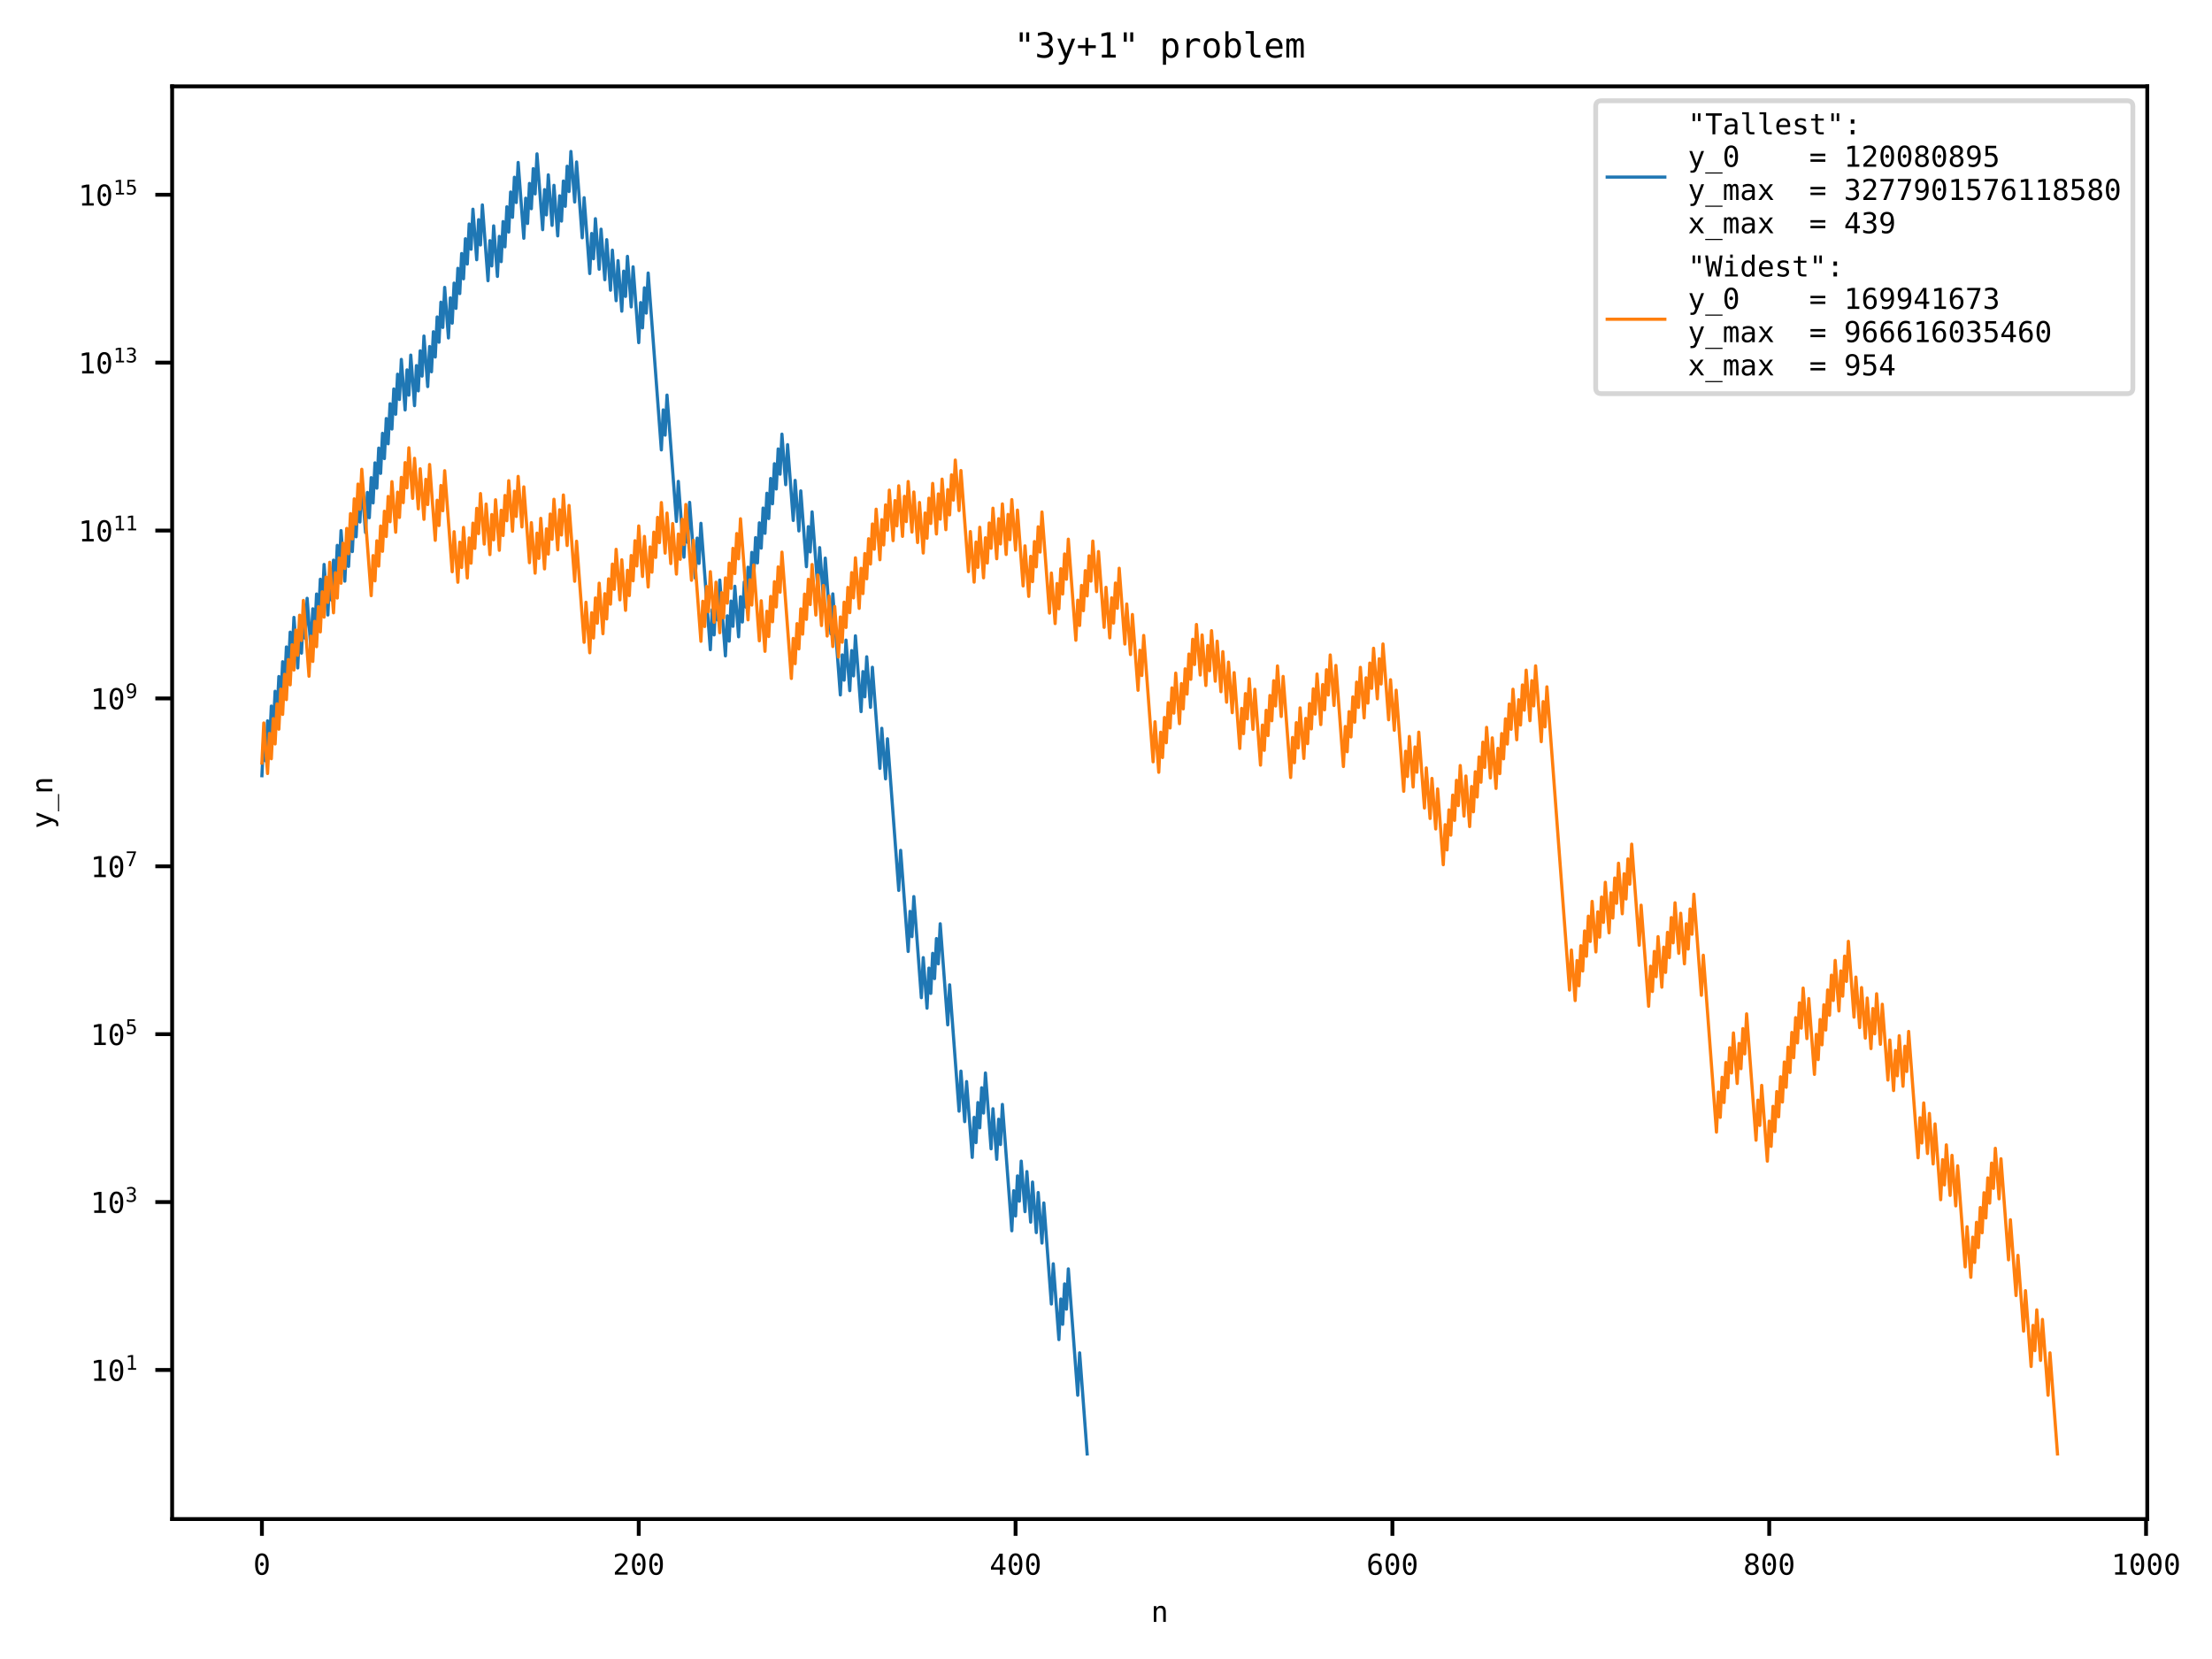 <?xml version="1.0" encoding="utf-8" standalone="no"?>
<!DOCTYPE svg PUBLIC "-//W3C//DTD SVG 1.1//EN"
  "http://www.w3.org/Graphics/SVG/1.1/DTD/svg11.dtd">
<!-- Created with matplotlib (https://matplotlib.org/) -->
<svg height="345.6pt" version="1.1" viewBox="0 0 460.8 345.6" width="460.8pt" xmlns="http://www.w3.org/2000/svg" xmlns:xlink="http://www.w3.org/1999/xlink">
 <defs>
  <style type="text/css">*{stroke-linecap:butt;stroke-linejoin:round;}</style>
 </defs>
 <g id="figure_1">
  <g id="patch_1">
   <path d="M 0 345.6 
L 460.8 345.6 
L 460.8 0 
L 0 0 
z
" style="fill:#ffffff;"/>
  </g>
  <g id="axes_1">
   <g id="patch_2">
    <path d="M 35.859 316.442 
L 447.317 316.442 
L 447.317 17.989 
L 35.859 17.989 
z
" style="fill:#ffffff;"/>
   </g>
   <g id="matplotlib.axis_1">
    <g id="xtick_1">
     <g id="line2d_1">
      <defs>
       <path d="M 0 0 
L 0 3.5 
" id="m79a23789d9" style="stroke:#000000;stroke-width:0.8;"/>
      </defs>
      <g>
       <use style="stroke:#000000;stroke-width:0.8;" x="54.561" xlink:href="#m79a23789d9" y="316.442"/>
      </g>
     </g>
     <g id="text_1">
      <!-- 0 -->
      <g transform="translate(52.755 328.033)scale(0.06 -0.06)">
       <defs>
        <path d="M 23.578 36.625 
Q 23.578 39.312 25.453 41.266 
Q 27.344 43.219 29.984 43.219 
Q 32.719 43.219 34.672 41.266 
Q 36.625 39.312 36.625 36.625 
Q 36.625 33.891 34.688 31.984 
Q 32.766 30.078 29.984 30.078 
Q 27.25 30.078 25.406 31.938 
Q 23.578 33.797 23.578 36.625 
z
M 30.078 66.406 
Q 23.188 66.406 19.797 58.984 
Q 16.406 51.562 16.406 36.375 
Q 16.406 21.234 19.797 13.812 
Q 23.188 6.391 30.078 6.391 
Q 37.016 6.391 40.406 13.812 
Q 43.797 21.234 43.797 36.375 
Q 43.797 51.562 40.406 58.984 
Q 37.016 66.406 30.078 66.406 
z
M 30.078 74.219 
Q 41.75 74.219 47.734 64.641 
Q 53.719 55.078 53.719 36.375 
Q 53.719 17.719 47.734 8.141 
Q 41.75 -1.422 30.078 -1.422 
Q 18.406 -1.422 12.453 8.141 
Q 6.5 17.719 6.5 36.375 
Q 6.5 55.078 12.453 64.641 
Q 18.406 74.219 30.078 74.219 
z
" id="DejaVuSansMono-48"/>
       </defs>
       <use xlink:href="#DejaVuSansMono-48"/>
      </g>
     </g>
    </g>
    <g id="xtick_2">
     <g id="line2d_2">
      <g>
       <use style="stroke:#000000;stroke-width:0.8;" x="133.062" xlink:href="#m79a23789d9" y="316.442"/>
      </g>
     </g>
     <g id="text_2">
      <!-- 200 -->
      <g transform="translate(127.643 328.033)scale(0.06 -0.06)">
       <defs>
        <path d="M 18.219 8.297 
L 51.703 8.297 
L 51.703 0 
L 7.422 0 
L 7.422 8.297 
Q 16.547 17.922 23.375 25.297 
Q 30.219 32.672 32.812 35.688 
Q 37.703 41.656 39.406 45.344 
Q 41.109 49.031 41.109 52.875 
Q 41.109 58.984 37.516 62.453 
Q 33.938 65.922 27.688 65.922 
Q 23.25 65.922 18.359 64.312 
Q 13.484 62.703 8.016 59.422 
L 8.016 69.391 
Q 13.031 71.781 17.891 73 
Q 22.75 74.219 27.484 74.219 
Q 38.188 74.219 44.703 68.531 
Q 51.219 62.844 51.219 53.609 
Q 51.219 48.922 49.047 44.234 
Q 46.875 39.547 42 33.891 
Q 39.266 30.719 34.062 25.094 
Q 28.859 19.484 18.219 8.297 
z
" id="DejaVuSansMono-50"/>
       </defs>
       <use xlink:href="#DejaVuSansMono-50"/>
       <use x="60.205" xlink:href="#DejaVuSansMono-48"/>
       <use x="120.41" xlink:href="#DejaVuSansMono-48"/>
      </g>
     </g>
    </g>
    <g id="xtick_3">
     <g id="line2d_3">
      <g>
       <use style="stroke:#000000;stroke-width:0.8;" x="211.562" xlink:href="#m79a23789d9" y="316.442"/>
      </g>
     </g>
     <g id="text_3">
      <!-- 400 -->
      <g transform="translate(206.143 328.033)scale(0.06 -0.06)">
       <defs>
        <path d="M 35.891 63.922 
L 12.891 25.391 
L 35.891 25.391 
z
M 34.281 72.906 
L 45.703 72.906 
L 45.703 25.391 
L 55.422 25.391 
L 55.422 17.391 
L 45.703 17.391 
L 45.703 0 
L 35.891 0 
L 35.891 17.391 
L 4.984 17.391 
L 4.984 26.703 
z
" id="DejaVuSansMono-52"/>
       </defs>
       <use xlink:href="#DejaVuSansMono-52"/>
       <use x="60.205" xlink:href="#DejaVuSansMono-48"/>
       <use x="120.41" xlink:href="#DejaVuSansMono-48"/>
      </g>
     </g>
    </g>
    <g id="xtick_4">
     <g id="line2d_4">
      <g>
       <use style="stroke:#000000;stroke-width:0.8;" x="290.062" xlink:href="#m79a23789d9" y="316.442"/>
      </g>
     </g>
     <g id="text_4">
      <!-- 600 -->
      <g transform="translate(284.643 328.033)scale(0.06 -0.06)">
       <defs>
        <path d="M 48.391 71.297 
L 48.391 62.203 
Q 45.312 64.016 41.844 64.969 
Q 38.375 65.922 34.625 65.922 
Q 25.25 65.922 20.406 58.859 
Q 15.578 51.812 15.578 38.094 
Q 17.922 42.969 22.062 45.578 
Q 26.219 48.188 31.594 48.188 
Q 42.141 48.188 47.922 41.719 
Q 53.719 35.25 53.719 23.391 
Q 53.719 11.578 47.75 5.078 
Q 41.797 -1.422 31 -1.422 
Q 18.312 -1.422 12.406 7.688 
Q 6.5 16.797 6.5 36.375 
Q 6.5 54.828 13.594 64.516 
Q 20.703 74.219 34.188 74.219 
Q 37.797 74.219 41.406 73.453 
Q 45.016 72.703 48.391 71.297 
z
M 30.812 40.484 
Q 24.516 40.484 20.891 35.938 
Q 17.281 31.391 17.281 23.391 
Q 17.281 15.375 20.891 10.828 
Q 24.516 6.297 30.812 6.297 
Q 37.359 6.297 40.672 10.609 
Q 44 14.938 44 23.391 
Q 44 31.891 40.672 36.188 
Q 37.359 40.484 30.812 40.484 
z
" id="DejaVuSansMono-54"/>
       </defs>
       <use xlink:href="#DejaVuSansMono-54"/>
       <use x="60.205" xlink:href="#DejaVuSansMono-48"/>
       <use x="120.41" xlink:href="#DejaVuSansMono-48"/>
      </g>
     </g>
    </g>
    <g id="xtick_5">
     <g id="line2d_5">
      <g>
       <use style="stroke:#000000;stroke-width:0.8;" x="368.562" xlink:href="#m79a23789d9" y="316.442"/>
      </g>
     </g>
     <g id="text_5">
      <!-- 800 -->
      <g transform="translate(363.144 328.033)scale(0.06 -0.06)">
       <defs>
        <path d="M 30.078 34.625 
Q 23.484 34.625 19.891 30.938 
Q 16.312 27.25 16.312 20.516 
Q 16.312 13.766 19.938 10.031 
Q 23.578 6.297 30.078 6.297 
Q 36.719 6.297 40.297 9.984 
Q 43.891 13.672 43.891 20.516 
Q 43.891 27.203 40.25 30.906 
Q 36.625 34.625 30.078 34.625 
z
M 21.484 38.719 
Q 15.188 40.328 11.641 44.719 
Q 8.109 49.125 8.109 55.328 
Q 8.109 64.016 14.016 69.109 
Q 19.922 74.219 30.078 74.219 
Q 40.281 74.219 46.188 69.109 
Q 52.094 64.016 52.094 55.328 
Q 52.094 49.125 48.547 44.719 
Q 45.016 40.328 38.719 38.719 
Q 46.047 37.109 49.922 32.219 
Q 53.812 27.344 53.812 19.578 
Q 53.812 9.719 47.516 4.141 
Q 41.219 -1.422 30.078 -1.422 
Q 18.953 -1.422 12.672 4.125 
Q 6.391 9.672 6.391 19.484 
Q 6.391 27.297 10.266 32.203 
Q 14.156 37.109 21.484 38.719 
z
M 17.922 54.391 
Q 17.922 48.531 21.047 45.453 
Q 24.172 42.391 30.078 42.391 
Q 36.031 42.391 39.156 45.453 
Q 42.281 48.531 42.281 54.391 
Q 42.281 60.359 39.172 63.484 
Q 36.078 66.609 30.078 66.609 
Q 24.172 66.609 21.047 63.453 
Q 17.922 60.297 17.922 54.391 
z
" id="DejaVuSansMono-56"/>
       </defs>
       <use xlink:href="#DejaVuSansMono-56"/>
       <use x="60.205" xlink:href="#DejaVuSansMono-48"/>
       <use x="120.41" xlink:href="#DejaVuSansMono-48"/>
      </g>
     </g>
    </g>
    <g id="xtick_6">
     <g id="line2d_6">
      <g>
       <use style="stroke:#000000;stroke-width:0.8;" x="447.062" xlink:href="#m79a23789d9" y="316.442"/>
      </g>
     </g>
     <g id="text_6">
      <!-- 1000 -->
      <g transform="translate(439.838 328.033)scale(0.06 -0.06)">
       <defs>
        <path d="M 13.188 8.297 
L 28.516 8.297 
L 28.516 64.016 
L 12.016 60.297 
L 12.016 69.281 
L 28.422 72.906 
L 38.281 72.906 
L 38.281 8.297 
L 53.422 8.297 
L 53.422 0 
L 13.188 0 
z
" id="DejaVuSansMono-49"/>
       </defs>
       <use xlink:href="#DejaVuSansMono-49"/>
       <use x="60.205" xlink:href="#DejaVuSansMono-48"/>
       <use x="120.41" xlink:href="#DejaVuSansMono-48"/>
       <use x="180.615" xlink:href="#DejaVuSansMono-48"/>
      </g>
     </g>
    </g>
    <g id="text_7">
     <!-- n -->
     <g transform="translate(239.782 337.872)scale(0.06 -0.06)">
      <defs>
       <path d="M 51.312 33.891 
L 51.312 0 
L 42.281 0 
L 42.281 33.891 
Q 42.281 41.266 39.688 44.719 
Q 37.109 48.188 31.594 48.188 
Q 25.297 48.188 21.891 43.719 
Q 18.5 39.266 18.5 30.906 
L 18.5 0 
L 9.516 0 
L 9.516 54.688 
L 18.5 54.688 
L 18.5 46.484 
Q 20.906 51.172 25 53.578 
Q 29.109 56 34.719 56 
Q 43.062 56 47.188 50.5 
Q 51.312 45.016 51.312 33.891 
z
" id="DejaVuSansMono-110"/>
      </defs>
      <use xlink:href="#DejaVuSansMono-110"/>
     </g>
    </g>
   </g>
   <g id="matplotlib.axis_2">
    <g id="ytick_1">
     <g id="line2d_7">
      <defs>
       <path d="M 0 0 
L -3.5 0 
" id="m71857644af" style="stroke:#000000;stroke-width:0.8;"/>
      </defs>
      <g>
       <use style="stroke:#000000;stroke-width:0.8;" x="35.859" xlink:href="#m71857644af" y="285.389"/>
      </g>
     </g>
     <g id="text_8">
      <!-- $\mathdefault{10^{1}}$ -->
      <g transform="translate(18.839 287.685)scale(0.06 -0.06)">
       <use transform="translate(0 0.684)" xlink:href="#DejaVuSansMono-49"/>
       <use transform="translate(60.205 0.684)" xlink:href="#DejaVuSansMono-48"/>
       <use transform="translate(121.367 38.966)scale(0.7)" xlink:href="#DejaVuSansMono-49"/>
      </g>
     </g>
    </g>
    <g id="ytick_2">
     <g id="line2d_8">
      <g>
       <use style="stroke:#000000;stroke-width:0.8;" x="35.859" xlink:href="#m71857644af" y="250.415"/>
      </g>
     </g>
     <g id="text_9">
      <!-- $\mathdefault{10^{3}}$ -->
      <g transform="translate(18.839 252.711)scale(0.06 -0.06)">
       <defs>
        <path d="M 37.891 39.016 
Q 45.062 37.109 48.875 32.25 
Q 52.688 27.391 52.688 20.125 
Q 52.688 10.062 45.922 4.312 
Q 39.156 -1.422 27.203 -1.422 
Q 22.172 -1.422 16.938 -0.484 
Q 11.719 0.438 6.688 2.203 
L 6.688 12.016 
Q 11.672 9.422 16.5 8.156 
Q 21.344 6.891 26.125 6.891 
Q 34.234 6.891 38.578 10.547 
Q 42.922 14.203 42.922 21.094 
Q 42.922 27.438 38.578 31.172 
Q 34.234 34.906 26.812 34.906 
L 19.281 34.906 
L 19.281 43.016 
L 26.812 43.016 
Q 33.594 43.016 37.406 45.984 
Q 41.219 48.969 41.219 54.297 
Q 41.219 59.906 37.672 62.906 
Q 34.125 65.922 27.594 65.922 
Q 23.25 65.922 18.609 64.938 
Q 13.969 63.969 8.891 62.016 
L 8.891 71.094 
Q 14.797 72.656 19.406 73.438 
Q 24.031 74.219 27.594 74.219 
Q 38.234 74.219 44.609 68.875 
Q 50.984 63.531 50.984 54.688 
Q 50.984 48.688 47.625 44.672 
Q 44.281 40.672 37.891 39.016 
z
" id="DejaVuSansMono-51"/>
       </defs>
       <use transform="translate(0 0.766)" xlink:href="#DejaVuSansMono-49"/>
       <use transform="translate(60.205 0.766)" xlink:href="#DejaVuSansMono-48"/>
       <use transform="translate(121.367 39.047)scale(0.7)" xlink:href="#DejaVuSansMono-51"/>
      </g>
     </g>
    </g>
    <g id="ytick_3">
     <g id="line2d_9">
      <g>
       <use style="stroke:#000000;stroke-width:0.8;" x="35.859" xlink:href="#m71857644af" y="215.441"/>
      </g>
     </g>
     <g id="text_10">
      <!-- $\mathdefault{10^{5}}$ -->
      <g transform="translate(18.839 217.737)scale(0.06 -0.06)">
       <defs>
        <path d="M 10.109 72.906 
L 47.016 72.906 
L 47.016 64.594 
L 19.094 64.594 
L 19.094 46.688 
Q 21.188 47.469 23.312 47.828 
Q 25.438 48.188 27.594 48.188 
Q 38.922 48.188 45.562 41.5 
Q 52.203 34.812 52.203 23.391 
Q 52.203 11.859 45.234 5.219 
Q 38.281 -1.422 26.219 -1.422 
Q 20.406 -1.422 15.594 -0.641 
Q 10.797 0.141 6.984 1.703 
L 6.984 11.719 
Q 11.469 9.281 16.016 8.078 
Q 20.562 6.891 25.297 6.891 
Q 33.453 6.891 37.859 11.188 
Q 42.281 15.484 42.281 23.391 
Q 42.281 31.203 37.719 35.547 
Q 33.156 39.891 25 39.891 
Q 21.047 39.891 17.281 38.984 
Q 13.531 38.094 10.109 36.281 
z
" id="DejaVuSansMono-53"/>
       </defs>
       <use transform="translate(0 0.684)" xlink:href="#DejaVuSansMono-49"/>
       <use transform="translate(60.205 0.684)" xlink:href="#DejaVuSansMono-48"/>
       <use transform="translate(121.367 38.966)scale(0.7)" xlink:href="#DejaVuSansMono-53"/>
      </g>
     </g>
    </g>
    <g id="ytick_4">
     <g id="line2d_10">
      <g>
       <use style="stroke:#000000;stroke-width:0.8;" x="35.859" xlink:href="#m71857644af" y="180.467"/>
      </g>
     </g>
     <g id="text_11">
      <!-- $\mathdefault{10^{7}}$ -->
      <g transform="translate(18.839 182.763)scale(0.06 -0.06)">
       <defs>
        <path d="M 6.781 72.906 
L 52.688 72.906 
L 52.688 68.703 
L 26.609 0 
L 16.312 0 
L 41.703 64.594 
L 6.781 64.594 
z
" id="DejaVuSansMono-55"/>
       </defs>
       <use transform="translate(0 0.684)" xlink:href="#DejaVuSansMono-49"/>
       <use transform="translate(60.205 0.684)" xlink:href="#DejaVuSansMono-48"/>
       <use transform="translate(121.367 38.966)scale(0.7)" xlink:href="#DejaVuSansMono-55"/>
      </g>
     </g>
    </g>
    <g id="ytick_5">
     <g id="line2d_11">
      <g>
       <use style="stroke:#000000;stroke-width:0.8;" x="35.859" xlink:href="#m71857644af" y="145.493"/>
      </g>
     </g>
     <g id="text_12">
      <!-- $\mathdefault{10^{9}}$ -->
      <g transform="translate(18.839 147.789)scale(0.06 -0.06)">
       <defs>
        <path d="M 29.109 32.328 
Q 35.406 32.328 38.984 36.859 
Q 42.578 41.406 42.578 49.422 
Q 42.578 57.422 38.984 61.953 
Q 35.406 66.5 29.109 66.5 
Q 22.562 66.5 19.234 62.172 
Q 15.922 57.859 15.922 49.422 
Q 15.922 40.922 19.219 36.625 
Q 22.516 32.328 29.109 32.328 
z
M 11.531 1.516 
L 11.531 10.594 
Q 14.594 8.797 18.062 7.844 
Q 21.531 6.891 25.297 6.891 
Q 34.672 6.891 39.469 13.938 
Q 44.281 21 44.281 34.719 
Q 42 29.828 37.844 27.219 
Q 33.688 24.609 28.328 24.609 
Q 17.781 24.609 11.984 31.094 
Q 6.203 37.594 6.203 49.516 
Q 6.203 61.281 12.125 67.75 
Q 18.062 74.219 28.906 74.219 
Q 41.609 74.219 47.516 65.078 
Q 53.422 55.953 53.422 36.375 
Q 53.422 17.969 46.312 8.266 
Q 39.203 -1.422 25.688 -1.422 
Q 22.125 -1.422 18.5 -0.656 
Q 14.891 0.094 11.531 1.516 
z
" id="DejaVuSansMono-57"/>
       </defs>
       <use transform="translate(0 0.766)" xlink:href="#DejaVuSansMono-49"/>
       <use transform="translate(60.205 0.766)" xlink:href="#DejaVuSansMono-48"/>
       <use transform="translate(121.367 39.047)scale(0.7)" xlink:href="#DejaVuSansMono-57"/>
      </g>
     </g>
    </g>
    <g id="ytick_6">
     <g id="line2d_12">
      <g>
       <use style="stroke:#000000;stroke-width:0.8;" x="35.859" xlink:href="#m71857644af" y="110.519"/>
      </g>
     </g>
     <g id="text_13">
      <!-- $\mathdefault{10^{11}}$ -->
      <g transform="translate(16.319 112.815)scale(0.06 -0.06)">
       <use transform="translate(0 0.684)" xlink:href="#DejaVuSansMono-49"/>
       <use transform="translate(60.205 0.684)" xlink:href="#DejaVuSansMono-48"/>
       <use transform="translate(121.367 38.966)scale(0.7)" xlink:href="#DejaVuSansMono-49"/>
       <use transform="translate(163.511 38.966)scale(0.7)" xlink:href="#DejaVuSansMono-49"/>
      </g>
     </g>
    </g>
    <g id="ytick_7">
     <g id="line2d_13">
      <g>
       <use style="stroke:#000000;stroke-width:0.8;" x="35.859" xlink:href="#m71857644af" y="75.545"/>
      </g>
     </g>
     <g id="text_14">
      <!-- $\mathdefault{10^{13}}$ -->
      <g transform="translate(16.319 77.841)scale(0.06 -0.06)">
       <use transform="translate(0 0.766)" xlink:href="#DejaVuSansMono-49"/>
       <use transform="translate(60.205 0.766)" xlink:href="#DejaVuSansMono-48"/>
       <use transform="translate(121.367 39.047)scale(0.7)" xlink:href="#DejaVuSansMono-49"/>
       <use transform="translate(163.511 39.047)scale(0.7)" xlink:href="#DejaVuSansMono-51"/>
      </g>
     </g>
    </g>
    <g id="ytick_8">
     <g id="line2d_14">
      <g>
       <use style="stroke:#000000;stroke-width:0.8;" x="35.859" xlink:href="#m71857644af" y="40.571"/>
      </g>
     </g>
     <g id="text_15">
      <!-- $\mathdefault{10^{15}}$ -->
      <g transform="translate(16.319 42.867)scale(0.06 -0.06)">
       <use transform="translate(0 0.684)" xlink:href="#DejaVuSansMono-49"/>
       <use transform="translate(60.205 0.684)" xlink:href="#DejaVuSansMono-48"/>
       <use transform="translate(121.367 38.966)scale(0.7)" xlink:href="#DejaVuSansMono-49"/>
       <use transform="translate(163.511 38.966)scale(0.7)" xlink:href="#DejaVuSansMono-53"/>
      </g>
     </g>
    </g>
    <g id="text_16">
     <!-- y_n -->
     <g transform="translate(10.904 172.634)rotate(-90)scale(0.06 -0.06)">
      <defs>
       <path d="M 41.891 17.578 
Q 39.656 11.859 36.188 2.547 
Q 31.344 -10.359 29.688 -13.188 
Q 27.438 -17 24.062 -18.891 
Q 20.703 -20.797 16.219 -20.797 
L 8.984 -20.797 
L 8.984 -13.281 
L 14.312 -13.281 
Q 18.266 -13.281 20.5 -10.984 
Q 22.75 -8.688 26.219 0.875 
L 5.078 54.688 
L 14.594 54.688 
L 30.812 11.922 
L 46.781 54.688 
L 56.297 54.688 
z
" id="DejaVuSansMono-121"/>
       <path d="M 60.203 -19.672 
L 60.203 -23.578 
L 0 -23.578 
L 0 -19.672 
z
" id="DejaVuSansMono-95"/>
      </defs>
      <use xlink:href="#DejaVuSansMono-121"/>
      <use x="60.205" xlink:href="#DejaVuSansMono-95"/>
      <use x="120.41" xlink:href="#DejaVuSansMono-110"/>
     </g>
    </g>
   </g>
   <g id="line2d_15">
    <path clip-path="url(#p2aa5d371cf)" d="M 54.561 161.591 
L 54.954 153.247 
L 55.346 158.511 
L 55.739 150.168 
L 56.131 155.432 
L 56.524 147.089 
L 56.916 152.353 
L 57.309 144.009 
L 57.701 149.273 
L 58.094 140.93 
L 58.486 146.194 
L 58.879 137.851 
L 59.271 143.115 
L 59.664 134.771 
L 60.056 140.036 
L 60.449 131.692 
L 60.841 136.956 
L 61.234 128.613 
L 62.019 139.141 
L 62.411 130.798 
L 62.804 136.062 
L 63.196 127.718 
L 63.589 132.982 
L 63.981 124.639 
L 64.766 135.167 
L 65.159 126.824 
L 65.551 132.088 
L 65.944 123.744 
L 66.336 129.009 
L 66.729 120.665 
L 67.121 125.929 
L 67.514 117.586 
L 68.299 128.114 
L 68.691 119.771 
L 69.084 125.035 
L 69.476 116.691 
L 69.869 121.955 
L 70.261 113.612 
L 70.654 118.876 
L 71.046 110.533 
L 71.831 121.061 
L 72.224 112.718 
L 72.616 117.982 
L 73.009 109.638 
L 73.401 114.902 
L 73.794 106.559 
L 74.186 111.823 
L 74.579 103.48 
L 74.971 108.744 
L 75.364 100.4 
L 76.149 110.929 
L 76.541 102.585 
L 76.934 107.849 
L 77.326 99.506 
L 77.719 104.77 
L 78.111 96.426 
L 78.504 101.691 
L 78.896 93.347 
L 79.289 98.611 
L 79.681 90.268 
L 80.074 95.532 
L 80.466 87.189 
L 80.859 92.453 
L 81.251 84.109 
L 81.644 89.373 
L 82.036 81.03 
L 82.429 86.294 
L 82.821 77.951 
L 83.214 83.215 
L 83.606 74.871 
L 84.391 85.4 
L 84.784 77.056 
L 85.176 82.32 
L 85.569 73.977 
L 86.354 84.505 
L 86.746 76.162 
L 87.139 81.426 
L 87.531 73.082 
L 87.924 78.346 
L 88.316 70.003 
L 89.101 80.531 
L 89.494 72.188 
L 89.886 77.452 
L 90.279 69.109 
L 90.671 74.373 
L 91.064 66.029 
L 91.456 71.293 
L 91.849 62.95 
L 92.241 68.214 
L 92.634 59.871 
L 93.419 70.399 
L 93.811 62.055 
L 94.204 67.319 
L 94.596 58.976 
L 94.989 64.24 
L 95.381 55.897 
L 95.774 61.161 
L 96.166 52.817 
L 96.559 58.082 
L 96.951 49.738 
L 97.344 55.002 
L 97.736 46.659 
L 98.129 51.923 
L 98.521 43.58 
L 99.306 54.108 
L 99.699 45.764 
L 100.091 51.028 
L 100.484 42.685 
L 101.661 58.477 
L 102.054 50.134 
L 102.446 55.398 
L 102.839 47.055 
L 103.624 57.583 
L 104.016 49.239 
L 104.409 54.504 
L 104.801 46.16 
L 105.194 51.424 
L 105.586 43.081 
L 105.979 48.345 
L 106.371 40.002 
L 106.764 45.266 
L 107.156 36.922 
L 107.549 42.186 
L 107.941 33.843 
L 109.119 49.635 
L 109.511 41.292 
L 109.904 46.556 
L 110.296 38.213 
L 110.689 43.477 
L 111.081 35.133 
L 111.474 40.397 
L 111.866 32.054 
L 113.044 47.846 
L 113.436 39.503 
L 113.829 44.767 
L 114.221 36.424 
L 115.006 46.952 
L 115.399 38.608 
L 116.184 49.137 
L 116.576 40.793 
L 116.969 46.057 
L 117.361 37.714 
L 117.754 42.978 
L 118.146 34.634 
L 118.539 39.899 
L 118.931 31.555 
L 119.716 42.083 
L 120.109 33.74 
L 121.286 49.532 
L 121.679 41.189 
L 122.856 56.981 
L 123.249 48.638 
L 123.641 53.902 
L 124.034 45.559 
L 124.819 56.087 
L 125.211 47.743 
L 125.996 58.272 
L 126.389 49.928 
L 127.174 60.456 
L 127.566 52.113 
L 128.351 62.641 
L 128.744 54.298 
L 129.529 64.826 
L 129.922 56.483 
L 130.314 61.747 
L 130.707 53.403 
L 131.492 63.931 
L 131.884 55.588 
L 133.062 71.38 
L 133.454 63.037 
L 133.847 68.301 
L 134.239 59.958 
L 134.632 65.222 
L 135.024 56.878 
L 137.772 93.727 
L 138.164 85.384 
L 138.557 90.648 
L 138.949 82.304 
L 140.912 108.625 
L 141.304 100.282 
L 142.482 116.074 
L 142.874 107.73 
L 143.267 112.995 
L 143.659 104.651 
L 144.837 120.443 
L 145.229 112.1 
L 145.622 117.364 
L 146.014 109.021 
L 147.977 135.341 
L 148.369 126.998 
L 148.762 132.262 
L 149.154 123.919 
L 149.547 129.183 
L 149.939 120.839 
L 151.117 136.632 
L 151.509 128.288 
L 151.902 133.552 
L 152.294 125.209 
L 152.687 130.473 
L 153.079 122.13 
L 153.864 132.658 
L 154.257 124.314 
L 154.649 129.578 
L 155.042 121.235 
L 155.434 126.499 
L 155.827 118.156 
L 156.219 123.42 
L 156.612 115.076 
L 157.004 120.341 
L 157.397 111.997 
L 157.789 117.261 
L 158.182 108.918 
L 158.574 114.182 
L 158.967 105.839 
L 159.359 111.103 
L 159.752 102.759 
L 160.144 108.023 
L 160.537 99.68 
L 160.929 104.944 
L 161.322 96.601 
L 161.714 101.865 
L 162.107 93.521 
L 162.499 98.785 
L 162.892 90.442 
L 163.677 100.97 
L 164.069 92.627 
L 165.247 108.419 
L 165.639 100.076 
L 166.424 110.604 
L 166.817 102.261 
L 167.994 118.053 
L 168.387 109.709 
L 168.779 114.974 
L 169.172 106.63 
L 170.349 122.422 
L 170.742 114.079 
L 171.527 124.607 
L 171.919 116.264 
L 173.097 132.056 
L 173.489 123.713 
L 175.059 144.769 
L 175.452 136.426 
L 175.844 141.69 
L 176.237 133.346 
L 177.022 143.875 
L 177.414 135.531 
L 177.807 140.795 
L 178.199 132.452 
L 179.377 148.244 
L 179.769 139.901 
L 180.162 145.165 
L 180.554 136.822 
L 181.339 147.35 
L 181.732 139.006 
L 183.302 160.063 
L 183.694 151.719 
L 184.479 162.248 
L 184.872 153.904 
L 187.227 185.489 
L 187.619 177.145 
L 189.189 198.202 
L 189.582 189.858 
L 189.974 195.123 
L 190.367 186.779 
L 191.937 207.836 
L 192.329 199.492 
L 193.114 210.02 
L 193.507 201.677 
L 193.899 206.941 
L 194.292 198.598 
L 194.684 203.862 
L 195.077 195.518 
L 195.469 200.782 
L 195.862 192.439 
L 197.432 213.495 
L 197.824 205.152 
L 199.787 231.473 
L 200.179 223.129 
L 200.964 233.657 
L 201.357 225.314 
L 202.534 241.106 
L 202.927 232.762 
L 203.319 238.026 
L 203.712 229.682 
L 204.104 234.946 
L 204.497 226.602 
L 204.889 231.866 
L 205.282 223.523 
L 206.459 239.315 
L 206.852 230.971 
L 207.637 241.499 
L 208.029 233.155 
L 208.422 238.419 
L 208.814 230.075 
L 210.777 256.396 
L 211.169 248.047 
L 211.562 253.311 
L 211.954 244.964 
L 212.347 250.228 
L 212.739 241.882 
L 213.524 252.41 
L 213.917 244.064 
L 214.702 254.592 
L 215.094 246.244 
L 215.879 256.772 
L 216.272 248.423 
L 217.057 258.951 
L 217.449 250.6 
L 219.019 271.656 
L 219.412 263.272 
L 220.589 279.064 
L 220.982 270.611 
L 221.374 275.875 
L 221.767 267.46 
L 222.159 272.724 
L 222.552 264.333 
L 224.514 290.654 
L 224.907 281.82 
L 226.477 302.876 
L 226.477 302.876 
" style="fill:none;stroke:#1f77b4;stroke-linecap:square;stroke-width:0.667;"/>
   </g>
   <g id="line2d_16">
    <path clip-path="url(#p2aa5d371cf)" d="M 54.561 158.953 
L 54.954 150.61 
L 55.739 161.138 
L 56.131 152.795 
L 56.524 158.059 
L 56.916 149.715 
L 57.309 154.979 
L 57.701 146.636 
L 58.094 151.9 
L 58.486 143.557 
L 58.879 148.821 
L 59.271 140.477 
L 59.664 145.741 
L 60.056 137.398 
L 60.449 142.662 
L 60.841 134.319 
L 61.234 139.583 
L 61.626 131.239 
L 62.019 136.504 
L 62.411 128.16 
L 62.804 133.424 
L 63.196 125.081 
L 64.374 140.873 
L 64.766 132.53 
L 65.159 137.794 
L 65.551 129.45 
L 65.944 134.715 
L 66.336 126.371 
L 66.729 131.635 
L 67.121 123.292 
L 67.514 128.556 
L 67.906 120.212 
L 68.299 125.477 
L 68.691 117.133 
L 69.476 127.661 
L 69.869 119.318 
L 70.261 124.582 
L 70.654 116.239 
L 71.046 121.503 
L 71.439 113.159 
L 71.831 118.423 
L 72.224 110.08 
L 72.616 115.344 
L 73.009 107.001 
L 73.401 112.265 
L 73.794 103.921 
L 74.186 109.186 
L 74.579 100.842 
L 74.971 106.106 
L 75.364 97.763 
L 77.326 124.083 
L 77.719 115.74 
L 78.111 121.004 
L 78.504 112.661 
L 78.896 117.925 
L 79.289 109.581 
L 79.681 114.845 
L 80.074 106.502 
L 80.466 111.766 
L 80.859 103.423 
L 81.251 108.687 
L 81.644 100.343 
L 82.429 110.872 
L 82.821 102.528 
L 83.214 107.792 
L 83.606 99.449 
L 83.999 104.713 
L 84.391 96.37 
L 84.784 101.634 
L 85.176 93.29 
L 85.961 103.819 
L 86.354 95.475 
L 87.139 106.003 
L 87.531 97.66 
L 88.316 108.188 
L 88.709 99.845 
L 89.101 105.109 
L 89.494 96.765 
L 90.671 112.558 
L 91.064 104.214 
L 91.456 109.478 
L 91.849 101.135 
L 92.241 106.399 
L 92.634 98.056 
L 94.204 119.112 
L 94.596 110.769 
L 95.381 121.297 
L 95.774 112.954 
L 96.166 118.218 
L 96.559 109.874 
L 97.344 120.402 
L 97.736 112.059 
L 98.129 117.323 
L 98.521 108.98 
L 98.914 114.244 
L 99.306 105.9 
L 99.699 111.165 
L 100.091 102.821 
L 100.876 113.349 
L 101.269 105.006 
L 102.054 115.534 
L 102.446 107.191 
L 102.839 112.455 
L 103.231 104.111 
L 104.016 114.64 
L 104.409 106.296 
L 104.801 111.56 
L 105.194 103.217 
L 105.586 108.481 
L 105.979 100.138 
L 106.764 110.666 
L 107.156 102.322 
L 107.549 107.586 
L 107.941 99.243 
L 108.726 109.771 
L 109.119 101.428 
L 110.296 117.22 
L 110.689 108.877 
L 111.474 119.405 
L 111.866 111.062 
L 112.259 116.326 
L 112.651 107.982 
L 113.436 118.511 
L 113.829 110.167 
L 114.221 115.431 
L 114.614 107.088 
L 115.006 112.352 
L 115.399 104.008 
L 116.184 114.537 
L 116.576 106.193 
L 116.969 111.457 
L 117.361 103.114 
L 118.146 113.642 
L 118.539 105.299 
L 119.716 121.091 
L 120.109 112.748 
L 121.679 133.804 
L 122.071 125.461 
L 122.856 135.989 
L 123.249 127.646 
L 123.641 132.91 
L 124.034 124.566 
L 124.426 129.83 
L 124.819 121.487 
L 125.604 132.015 
L 125.996 123.672 
L 126.389 128.936 
L 126.781 120.592 
L 127.174 125.857 
L 127.566 117.513 
L 127.959 122.777 
L 128.351 114.434 
L 129.137 124.962 
L 129.529 116.619 
L 130.314 127.147 
L 130.707 118.803 
L 131.099 124.068 
L 131.492 115.724 
L 131.884 120.988 
L 132.277 112.645 
L 132.669 117.909 
L 133.062 109.565 
L 133.847 120.094 
L 134.239 111.75 
L 135.024 122.278 
L 135.417 113.935 
L 135.809 119.199 
L 136.202 110.856 
L 136.594 116.12 
L 136.987 107.776 
L 137.379 113.041 
L 137.772 104.697 
L 138.557 115.225 
L 138.949 106.882 
L 139.734 117.41 
L 140.127 109.067 
L 140.912 119.595 
L 141.304 111.252 
L 141.697 116.516 
L 142.089 108.172 
L 142.482 113.436 
L 142.874 105.093 
L 144.052 120.885 
L 144.444 112.542 
L 146.014 133.598 
L 146.407 125.255 
L 146.799 130.519 
L 147.192 122.176 
L 147.584 127.44 
L 147.977 119.096 
L 148.762 129.624 
L 149.154 121.281 
L 149.939 131.809 
L 150.332 123.466 
L 150.724 128.73 
L 151.117 120.387 
L 151.509 125.651 
L 151.902 117.307 
L 152.294 122.571 
L 152.687 114.228 
L 153.079 119.492 
L 153.472 111.149 
L 153.864 116.413 
L 154.257 108.069 
L 155.827 129.126 
L 156.219 120.782 
L 156.612 126.046 
L 157.004 117.703 
L 158.182 133.495 
L 158.574 125.152 
L 159.359 135.68 
L 159.752 127.337 
L 160.144 132.601 
L 160.537 124.257 
L 160.929 129.522 
L 161.322 121.178 
L 161.714 126.442 
L 162.107 118.099 
L 162.499 123.363 
L 162.892 115.02 
L 164.854 141.34 
L 165.247 132.997 
L 165.639 138.261 
L 166.032 129.917 
L 166.424 135.181 
L 166.817 126.838 
L 167.209 132.102 
L 167.602 123.759 
L 167.994 129.023 
L 168.387 120.679 
L 168.779 125.944 
L 169.172 117.6 
L 169.957 128.128 
L 170.349 119.785 
L 171.134 130.313 
L 171.527 121.97 
L 172.312 132.498 
L 172.704 124.155 
L 173.489 134.683 
L 173.882 126.339 
L 174.667 136.868 
L 175.059 128.524 
L 175.452 133.788 
L 175.844 125.445 
L 176.237 130.709 
L 176.629 122.366 
L 177.022 127.63 
L 177.414 119.286 
L 177.807 124.55 
L 178.199 116.207 
L 178.984 126.735 
L 179.377 118.392 
L 179.769 123.656 
L 180.162 115.312 
L 180.554 120.577 
L 180.947 112.233 
L 181.339 117.497 
L 181.732 109.154 
L 182.124 114.418 
L 182.517 106.075 
L 183.302 116.603 
L 183.694 108.259 
L 184.087 113.523 
L 184.479 105.18 
L 184.872 110.444 
L 185.264 102.101 
L 186.049 112.629 
L 186.442 104.285 
L 186.834 109.55 
L 187.227 101.206 
L 188.012 111.734 
L 188.404 103.391 
L 188.797 108.655 
L 189.189 100.312 
L 189.974 110.84 
L 190.367 102.496 
L 191.152 113.025 
L 191.544 104.681 
L 192.329 115.21 
L 192.722 106.866 
L 193.114 112.13 
L 193.507 103.787 
L 193.899 109.051 
L 194.292 100.707 
L 195.077 111.236 
L 195.469 102.892 
L 195.862 108.156 
L 196.254 99.813 
L 197.039 110.341 
L 197.432 101.998 
L 197.824 107.262 
L 198.217 98.918 
L 198.609 104.183 
L 199.002 95.839 
L 199.787 106.367 
L 200.179 98.024 
L 201.749 119.08 
L 202.142 110.737 
L 202.927 121.265 
L 203.319 112.922 
L 203.712 118.186 
L 204.104 109.842 
L 204.889 120.371 
L 205.282 112.027 
L 205.674 117.291 
L 206.067 108.948 
L 206.459 114.212 
L 206.852 105.869 
L 207.637 116.397 
L 208.029 108.053 
L 208.422 113.318 
L 208.814 104.974 
L 209.599 115.502 
L 209.992 107.159 
L 210.384 112.423 
L 210.777 104.08 
L 211.562 114.608 
L 211.954 106.264 
L 213.132 122.057 
L 213.524 113.713 
L 214.309 124.242 
L 214.702 115.898 
L 215.094 121.162 
L 215.487 112.819 
L 215.879 118.083 
L 216.272 109.74 
L 216.664 115.004 
L 217.057 106.66 
L 218.627 127.717 
L 219.019 119.373 
L 219.804 129.902 
L 220.197 121.558 
L 220.589 126.822 
L 220.982 118.479 
L 221.374 123.743 
L 221.767 115.399 
L 222.159 120.664 
L 222.552 112.32 
L 224.122 133.377 
L 224.514 125.033 
L 224.907 130.297 
L 225.299 121.954 
L 225.692 127.218 
L 226.084 118.875 
L 226.477 124.139 
L 226.869 115.795 
L 227.262 121.059 
L 227.654 112.716 
L 228.439 123.244 
L 228.832 114.901 
L 230.009 130.693 
L 230.402 122.35 
L 231.187 132.878 
L 231.579 124.534 
L 231.972 129.799 
L 232.364 121.455 
L 232.757 126.719 
L 233.149 118.376 
L 234.327 134.168 
L 234.719 125.825 
L 235.504 136.353 
L 235.897 128.01 
L 237.074 143.802 
L 237.467 135.459 
L 237.859 140.723 
L 238.252 132.379 
L 240.214 158.7 
L 240.607 150.356 
L 241.392 160.885 
L 241.784 152.541 
L 242.177 157.805 
L 242.569 149.462 
L 242.962 154.726 
L 243.354 146.383 
L 243.747 151.647 
L 244.139 143.303 
L 244.532 148.567 
L 244.924 140.224 
L 245.709 150.752 
L 246.102 142.409 
L 246.494 147.673 
L 246.887 139.329 
L 247.279 144.594 
L 247.672 136.25 
L 248.064 141.514 
L 248.457 133.171 
L 248.849 138.435 
L 249.242 130.091 
L 250.027 140.62 
L 250.419 132.276 
L 251.204 142.805 
L 251.597 134.461 
L 251.989 139.725 
L 252.382 131.382 
L 253.167 141.91 
L 253.559 133.567 
L 254.344 144.095 
L 254.737 135.751 
L 255.522 146.28 
L 255.914 137.936 
L 256.699 148.464 
L 257.092 140.121 
L 258.269 155.913 
L 258.662 147.57 
L 259.054 152.834 
L 259.447 144.491 
L 259.839 149.755 
L 260.232 141.411 
L 261.017 151.94 
L 261.409 143.596 
L 262.587 159.388 
L 262.979 151.045 
L 263.372 156.309 
L 263.764 147.966 
L 264.157 153.23 
L 264.549 144.886 
L 264.942 150.151 
L 265.334 141.807 
L 265.727 147.071 
L 266.119 138.728 
L 266.904 149.256 
L 267.297 140.913 
L 268.867 161.969 
L 269.259 153.626 
L 269.652 158.89 
L 270.044 150.546 
L 270.437 155.81 
L 270.829 147.467 
L 271.614 157.995 
L 272.007 149.652 
L 272.399 154.916 
L 272.792 146.573 
L 273.184 151.837 
L 273.577 143.493 
L 273.969 148.757 
L 274.362 140.414 
L 275.147 150.942 
L 275.539 142.599 
L 275.932 147.863 
L 276.324 139.519 
L 276.717 144.783 
L 277.109 136.44 
L 277.894 146.968 
L 278.287 138.625 
L 279.857 159.681 
L 280.249 151.338 
L 280.642 156.602 
L 281.034 148.259 
L 281.427 153.523 
L 281.819 145.179 
L 282.212 150.443 
L 282.604 142.1 
L 282.997 147.364 
L 283.389 139.021 
L 284.174 149.549 
L 284.567 141.205 
L 284.959 146.47 
L 285.352 138.126 
L 285.744 143.39 
L 286.137 135.047 
L 286.922 145.575 
L 287.314 137.232 
L 287.707 142.496 
L 288.099 134.152 
L 289.277 149.945 
L 289.669 141.601 
L 290.454 152.129 
L 290.847 143.786 
L 292.417 164.843 
L 292.809 156.499 
L 293.202 161.763 
L 293.594 153.42 
L 294.379 163.948 
L 294.772 155.605 
L 295.164 160.869 
L 295.557 152.525 
L 296.734 168.318 
L 297.127 159.974 
L 297.912 170.502 
L 298.304 162.159 
L 299.089 172.687 
L 299.482 164.344 
L 300.659 180.136 
L 301.052 171.793 
L 301.444 177.057 
L 301.837 168.713 
L 302.229 173.978 
L 302.622 165.634 
L 303.014 170.898 
L 303.407 162.555 
L 303.799 167.819 
L 304.192 159.476 
L 304.977 170.004 
L 305.369 161.66 
L 306.154 172.189 
L 306.547 163.845 
L 306.939 169.109 
L 307.332 160.766 
L 307.724 166.03 
L 308.117 157.686 
L 308.509 162.951 
L 308.902 154.607 
L 309.294 159.871 
L 309.687 151.528 
L 310.472 162.056 
L 310.864 153.713 
L 311.649 164.241 
L 312.042 155.897 
L 312.434 161.162 
L 312.827 152.818 
L 313.219 158.082 
L 313.612 149.739 
L 314.004 155.003 
L 314.397 146.66 
L 314.789 151.924 
L 315.182 143.58 
L 315.967 154.108 
L 316.359 145.765 
L 316.752 151.029 
L 317.144 142.686 
L 317.537 147.95 
L 317.929 139.606 
L 318.714 150.135 
L 319.107 141.791 
L 319.499 147.055 
L 319.892 138.712 
L 321.069 154.504 
L 321.462 146.161 
L 321.854 151.425 
L 322.247 143.082 
L 326.957 206.251 
L 327.349 197.907 
L 328.134 208.436 
L 328.527 200.092 
L 328.919 205.356 
L 329.312 197.013 
L 329.704 202.277 
L 330.097 193.934 
L 330.489 199.198 
L 330.882 190.854 
L 331.274 196.118 
L 331.667 187.775 
L 332.452 198.303 
L 332.844 189.96 
L 333.237 195.224 
L 333.629 186.88 
L 334.022 192.145 
L 334.414 183.801 
L 335.199 194.329 
L 335.592 185.986 
L 335.984 191.25 
L 336.377 182.907 
L 336.769 188.171 
L 337.162 179.827 
L 337.947 190.356 
L 338.339 182.012 
L 338.732 187.276 
L 339.124 178.933 
L 339.517 184.197 
L 339.909 175.854 
L 341.479 196.91 
L 341.872 188.567 
L 343.442 209.623 
L 343.834 201.28 
L 344.227 206.544 
L 344.619 198.2 
L 345.012 203.464 
L 345.404 195.121 
L 346.189 205.649 
L 346.582 197.306 
L 346.974 202.57 
L 347.367 194.226 
L 347.759 199.491 
L 348.152 191.147 
L 348.544 196.411 
L 348.937 188.068 
L 349.722 198.596 
L 350.114 190.253 
L 350.899 200.781 
L 351.292 192.437 
L 351.684 197.702 
L 352.077 189.358 
L 352.469 194.622 
L 352.862 186.279 
L 354.432 207.335 
L 354.824 198.992 
L 357.572 235.841 
L 357.964 227.497 
L 358.357 232.761 
L 358.749 224.417 
L 359.142 229.681 
L 359.534 221.338 
L 359.927 226.602 
L 360.319 218.258 
L 360.712 223.522 
L 361.104 215.179 
L 361.889 225.707 
L 362.282 217.364 
L 362.674 222.628 
L 363.067 214.284 
L 363.459 219.548 
L 363.852 211.205 
L 365.814 237.526 
L 366.207 229.182 
L 366.599 234.446 
L 366.992 226.102 
L 368.169 241.894 
L 368.562 233.55 
L 368.954 238.814 
L 369.347 230.47 
L 369.739 235.734 
L 370.132 227.391 
L 370.524 232.655 
L 370.917 224.311 
L 371.309 229.575 
L 371.702 221.232 
L 372.094 226.496 
L 372.487 218.152 
L 372.879 223.416 
L 373.272 215.073 
L 373.664 220.337 
L 374.057 211.993 
L 374.449 217.258 
L 374.842 208.914 
L 375.234 214.178 
L 375.627 205.835 
L 376.412 216.363 
L 376.804 208.02 
L 377.982 223.812 
L 378.374 215.468 
L 378.767 220.732 
L 379.159 212.389 
L 379.552 217.653 
L 379.944 209.31 
L 380.337 214.574 
L 380.729 206.23 
L 381.122 211.494 
L 381.514 203.151 
L 381.907 208.415 
L 382.299 200.072 
L 383.084 210.6 
L 383.477 202.256 
L 383.869 207.521 
L 384.262 199.177 
L 384.654 204.441 
L 385.047 196.098 
L 386.224 211.89 
L 386.617 203.547 
L 387.402 214.075 
L 387.794 205.732 
L 388.579 216.26 
L 388.972 207.916 
L 389.757 218.445 
L 390.149 210.101 
L 390.542 215.365 
L 390.934 207.022 
L 391.719 217.55 
L 392.112 209.207 
L 393.289 224.999 
L 393.682 216.655 
L 394.467 227.184 
L 394.859 218.84 
L 395.252 224.104 
L 395.644 215.761 
L 396.429 226.289 
L 396.822 217.945 
L 397.214 223.209 
L 397.607 214.866 
L 399.569 241.187 
L 399.962 232.842 
L 400.354 238.106 
L 400.747 229.763 
L 401.532 240.291 
L 401.924 231.947 
L 402.709 242.475 
L 403.102 234.131 
L 404.279 249.923 
L 404.672 241.577 
L 405.064 246.841 
L 405.457 238.496 
L 406.242 249.024 
L 406.634 240.679 
L 407.419 251.207 
L 407.812 242.861 
L 409.382 263.917 
L 409.774 255.559 
L 410.559 266.087 
L 410.952 257.724 
L 411.344 262.988 
L 411.737 254.631 
L 412.129 259.895 
L 412.522 251.543 
L 412.914 256.807 
L 413.307 248.458 
L 413.699 253.722 
L 414.092 245.375 
L 414.484 250.639 
L 414.877 242.293 
L 415.269 247.557 
L 415.662 239.212 
L 416.447 249.74 
L 416.839 241.394 
L 418.409 262.451 
L 418.802 254.095 
L 419.979 269.887 
L 420.372 261.511 
L 421.549 277.303 
L 421.942 268.873 
L 423.119 284.666 
L 423.512 276.095 
L 423.904 281.36 
L 424.297 272.869 
L 425.082 283.397 
L 425.474 274.861 
L 426.652 290.654 
L 427.044 281.82 
L 428.614 302.876 
L 428.614 302.876 
" style="fill:none;stroke:#ff7f0e;stroke-linecap:square;stroke-width:0.667;"/>
   </g>
   <g id="patch_3">
    <path d="M 35.859 316.442 
L 35.859 17.989 
" style="fill:none;stroke:#000000;stroke-linecap:square;stroke-linejoin:miter;stroke-width:0.8;"/>
   </g>
   <g id="patch_4">
    <path d="M 447.317 316.442 
L 447.317 17.989 
" style="fill:none;stroke:#000000;stroke-linecap:square;stroke-linejoin:miter;stroke-width:0.8;"/>
   </g>
   <g id="patch_5">
    <path d="M 35.859 316.442 
L 447.317 316.442 
" style="fill:none;stroke:#000000;stroke-linecap:square;stroke-linejoin:miter;stroke-width:0.8;"/>
   </g>
   <g id="patch_6">
    <path d="M 35.859 17.989 
L 447.317 17.989 
" style="fill:none;stroke:#000000;stroke-linecap:square;stroke-linejoin:miter;stroke-width:0.8;"/>
   </g>
   <g id="text_17">
    <!-- "3y+1" problem -->
    <g transform="translate(211.246 11.989)scale(0.072 -0.072)">
     <defs>
      <path d="M 43.703 72.906 
L 43.703 45.797 
L 35.203 45.797 
L 35.203 72.906 
z
M 25 72.906 
L 25 45.797 
L 16.5 45.797 
L 16.5 72.906 
z
" id="DejaVuSansMono-34"/>
      <path d="M 34.188 57.172 
L 34.188 35.5 
L 55.906 35.5 
L 55.906 27.203 
L 34.188 27.203 
L 34.188 5.516 
L 25.984 5.516 
L 25.984 27.203 
L 4.297 27.203 
L 4.297 35.5 
L 25.984 35.5 
L 25.984 57.172 
z
" id="DejaVuSansMono-43"/>
      <path id="DejaVuSansMono-32"/>
      <path d="M 18.312 6.891 
L 18.312 -20.797 
L 9.281 -20.797 
L 9.281 54.688 
L 18.312 54.688 
L 18.312 47.703 
Q 20.562 51.766 24.297 53.875 
Q 28.031 56 32.906 56 
Q 42.828 56 48.469 48.328 
Q 54.109 40.672 54.109 27.094 
Q 54.109 13.766 48.438 6.172 
Q 42.781 -1.422 32.906 -1.422 
Q 27.938 -1.422 24.188 0.703 
Q 20.453 2.828 18.312 6.891 
z
M 44.672 27.297 
Q 44.672 37.75 41.375 43.062 
Q 38.094 48.391 31.594 48.391 
Q 25.047 48.391 21.672 43.047 
Q 18.312 37.703 18.312 27.297 
Q 18.312 16.938 21.672 11.562 
Q 25.047 6.203 31.594 6.203 
Q 38.094 6.203 41.375 11.516 
Q 44.672 16.844 44.672 27.297 
z
" id="DejaVuSansMono-112"/>
      <path d="M 56.391 43.406 
Q 53.516 45.656 50.531 46.672 
Q 47.562 47.703 44 47.703 
Q 35.594 47.703 31.141 42.422 
Q 26.703 37.156 26.703 27.203 
L 26.703 0 
L 17.672 0 
L 17.672 54.688 
L 26.703 54.688 
L 26.703 44 
Q 28.953 49.812 33.609 52.906 
Q 38.281 56 44.672 56 
Q 48 56 50.875 55.172 
Q 53.766 54.344 56.391 52.594 
z
" id="DejaVuSansMono-114"/>
      <path d="M 30.078 48.391 
Q 23.25 48.391 19.734 43.062 
Q 16.219 37.75 16.219 27.297 
Q 16.219 16.891 19.734 11.547 
Q 23.25 6.203 30.078 6.203 
Q 36.969 6.203 40.484 11.547 
Q 44 16.891 44 27.297 
Q 44 37.75 40.484 43.062 
Q 36.969 48.391 30.078 48.391 
z
M 30.078 56 
Q 41.453 56 47.484 48.625 
Q 53.516 41.266 53.516 27.297 
Q 53.516 13.281 47.5 5.922 
Q 41.5 -1.422 30.078 -1.422 
Q 18.703 -1.422 12.688 5.922 
Q 6.688 13.281 6.688 27.297 
Q 6.688 41.266 12.688 48.625 
Q 18.703 56 30.078 56 
z
" id="DejaVuSansMono-111"/>
      <path d="M 44.828 27.297 
Q 44.828 37.75 41.5 43.062 
Q 38.188 48.391 31.688 48.391 
Q 25.141 48.391 21.766 43.047 
Q 18.406 37.703 18.406 27.297 
Q 18.406 16.938 21.766 11.562 
Q 25.141 6.203 31.688 6.203 
Q 38.188 6.203 41.5 11.516 
Q 44.828 16.844 44.828 27.297 
z
M 18.406 47.703 
Q 20.562 51.703 24.344 53.844 
Q 28.125 56 33.109 56 
Q 42.969 56 48.625 48.406 
Q 54.297 40.828 54.297 27.484 
Q 54.297 13.969 48.609 6.266 
Q 42.922 -1.422 33.016 -1.422 
Q 28.125 -1.422 24.391 0.703 
Q 20.656 2.828 18.406 6.891 
L 18.406 0 
L 9.422 0 
L 9.422 75.984 
L 18.406 75.984 
z
" id="DejaVuSansMono-98"/>
      <path d="M 31.203 19.828 
Q 31.203 13.766 33.422 10.688 
Q 35.641 7.625 39.984 7.625 
L 50.484 7.625 
L 50.484 0 
L 39.109 0 
Q 31.062 0 26.641 5.172 
Q 22.219 10.359 22.219 19.828 
L 22.219 69.484 
L 7.812 69.484 
L 7.812 76.516 
L 31.203 76.516 
z
" id="DejaVuSansMono-108"/>
      <path d="M 54.297 29.594 
L 54.297 25.203 
L 15.375 25.203 
L 15.375 24.906 
Q 15.375 15.969 20.031 11.078 
Q 24.703 6.203 33.203 6.203 
Q 37.5 6.203 42.188 7.562 
Q 46.875 8.938 52.203 11.719 
L 52.203 2.781 
Q 47.078 0.688 42.312 -0.359 
Q 37.547 -1.422 33.109 -1.422 
Q 20.359 -1.422 13.172 6.219 
Q 6 13.875 6 27.297 
Q 6 40.375 13.031 48.188 
Q 20.062 56 31.781 56 
Q 42.234 56 48.266 48.922 
Q 54.297 41.844 54.297 29.594 
z
M 45.312 32.234 
Q 45.125 40.141 41.578 44.266 
Q 38.031 48.391 31.391 48.391 
Q 24.906 48.391 20.703 44.094 
Q 16.5 39.797 15.719 32.172 
z
" id="DejaVuSansMono-101"/>
      <path d="M 33.016 49.125 
Q 34.672 52.641 37.234 54.312 
Q 39.797 56 43.406 56 
Q 50 56 52.703 50.891 
Q 55.422 45.797 55.422 31.688 
L 55.422 0 
L 47.219 0 
L 47.219 31.297 
Q 47.219 42.875 45.922 45.672 
Q 44.625 48.484 41.219 48.484 
Q 37.312 48.484 35.859 45.484 
Q 34.422 42.484 34.422 31.297 
L 34.422 0 
L 26.219 0 
L 26.219 31.297 
Q 26.219 43.016 24.828 45.75 
Q 23.438 48.484 19.828 48.484 
Q 16.266 48.484 14.875 45.484 
Q 13.484 42.484 13.484 31.297 
L 13.484 0 
L 5.328 0 
L 5.328 54.688 
L 13.484 54.688 
L 13.484 50 
Q 15.094 52.938 17.5 54.469 
Q 19.922 56 23 56 
Q 26.703 56 29.172 54.297 
Q 31.641 52.594 33.016 49.125 
z
" id="DejaVuSansMono-109"/>
     </defs>
     <use xlink:href="#DejaVuSansMono-34"/>
     <use x="60.205" xlink:href="#DejaVuSansMono-51"/>
     <use x="120.41" xlink:href="#DejaVuSansMono-121"/>
     <use x="180.615" xlink:href="#DejaVuSansMono-43"/>
     <use x="240.82" xlink:href="#DejaVuSansMono-49"/>
     <use x="301.025" xlink:href="#DejaVuSansMono-34"/>
     <use x="361.23" xlink:href="#DejaVuSansMono-32"/>
     <use x="421.436" xlink:href="#DejaVuSansMono-112"/>
     <use x="481.641" xlink:href="#DejaVuSansMono-114"/>
     <use x="541.846" xlink:href="#DejaVuSansMono-111"/>
     <use x="602.051" xlink:href="#DejaVuSansMono-98"/>
     <use x="662.256" xlink:href="#DejaVuSansMono-108"/>
     <use x="722.461" xlink:href="#DejaVuSansMono-101"/>
     <use x="782.666" xlink:href="#DejaVuSansMono-109"/>
    </g>
   </g>
   <g id="legend_1">
    <g id="patch_7">
     <path d="M 333.612 82.01 
L 443.117 82.01 
Q 444.317 82.01 444.317 80.809 
L 444.317 22.189 
Q 444.317 20.989 443.117 20.989 
L 333.612 20.989 
Q 332.412 20.989 332.412 22.189 
L 332.412 80.809 
Q 332.412 82.01 333.612 82.01 
z
" style="fill:#ffffff;opacity:0.8;stroke:#cccccc;stroke-linejoin:miter;"/>
    </g>
    <g id="line2d_17">
     <path d="M 334.812 36.89 
L 346.812 36.89 
" style="fill:none;stroke:#1f77b4;stroke-linecap:square;stroke-width:0.667;"/>
    </g>
    <g id="line2d_18"/>
    <g id="text_18">
     <!-- "Tallest": -->
     <g transform="translate(351.612 27.98)scale(0.06 -0.06)">
      <defs>
       <path d="M 2.297 72.906 
L 57.906 72.906 
L 57.906 64.594 
L 35.109 64.594 
L 35.109 0 
L 25.203 0 
L 25.203 64.594 
L 2.297 64.594 
z
" id="DejaVuSansMono-84"/>
       <path d="M 34.281 27.484 
L 31.297 27.484 
Q 23.438 27.484 19.453 24.719 
Q 15.484 21.969 15.484 16.5 
Q 15.484 11.578 18.453 8.844 
Q 21.438 6.109 26.703 6.109 
Q 34.125 6.109 38.375 11.25 
Q 42.625 16.406 42.672 25.484 
L 42.672 27.484 
z
M 51.703 31.203 
L 51.703 0 
L 42.672 0 
L 42.672 8.109 
Q 39.797 3.219 35.422 0.891 
Q 31.062 -1.422 24.812 -1.422 
Q 16.453 -1.422 11.469 3.297 
Q 6.5 8.016 6.5 15.922 
Q 6.5 25.047 12.625 29.781 
Q 18.75 34.516 30.609 34.516 
L 42.672 34.516 
L 42.672 35.938 
Q 42.625 42.484 39.344 45.438 
Q 36.078 48.391 28.906 48.391 
Q 24.312 48.391 19.625 47.062 
Q 14.938 45.75 10.5 43.219 
L 10.5 52.203 
Q 15.484 54.109 20.047 55.047 
Q 24.609 56 28.906 56 
Q 35.688 56 40.5 54 
Q 45.312 52 48.297 48 
Q 50.141 45.562 50.922 41.969 
Q 51.703 38.375 51.703 31.203 
z
" id="DejaVuSansMono-97"/>
       <path d="M 47.516 52.781 
L 47.516 44 
Q 43.656 46.234 39.75 47.359 
Q 35.844 48.484 31.781 48.484 
Q 25.688 48.484 22.672 46.5 
Q 19.672 44.531 19.672 40.484 
Q 19.672 36.812 21.922 35 
Q 24.172 33.203 33.109 31.5 
L 36.719 30.812 
Q 43.406 29.547 46.844 25.734 
Q 50.297 21.922 50.297 15.828 
Q 50.297 7.719 44.531 3.141 
Q 38.766 -1.422 28.516 -1.422 
Q 24.469 -1.422 20.016 -0.562 
Q 15.578 0.297 10.406 2 
L 10.406 11.281 
Q 15.438 8.688 20.016 7.391 
Q 24.609 6.109 28.719 6.109 
Q 34.672 6.109 37.938 8.516 
Q 41.219 10.938 41.219 15.281 
Q 41.219 21.531 29.25 23.922 
L 28.859 24.031 
L 25.484 24.703 
Q 17.719 26.219 14.156 29.812 
Q 10.594 33.406 10.594 39.594 
Q 10.594 47.469 15.906 51.734 
Q 21.234 56 31.109 56 
Q 35.5 56 39.547 55.188 
Q 43.609 54.391 47.516 52.781 
z
" id="DejaVuSansMono-115"/>
       <path d="M 29.984 70.219 
L 29.984 54.688 
L 50.391 54.688 
L 50.391 47.703 
L 29.984 47.703 
L 29.984 18.016 
Q 29.984 11.969 32.281 9.562 
Q 34.578 7.172 40.281 7.172 
L 50.391 7.172 
L 50.391 0 
L 39.406 0 
Q 29.297 0 25.141 4.047 
Q 21 8.109 21 18.016 
L 21 47.703 
L 6.391 47.703 
L 6.391 54.688 
L 21 54.688 
L 21 70.219 
z
" id="DejaVuSansMono-116"/>
       <path d="M 23.875 51.906 
L 36.188 51.906 
L 36.188 37.109 
L 23.875 37.109 
z
M 23.875 14.891 
L 36.188 14.891 
L 36.188 0 
L 23.875 0 
z
" id="DejaVuSansMono-58"/>
      </defs>
      <use xlink:href="#DejaVuSansMono-34"/>
      <use x="60.205" xlink:href="#DejaVuSansMono-84"/>
      <use x="120.41" xlink:href="#DejaVuSansMono-97"/>
      <use x="180.615" xlink:href="#DejaVuSansMono-108"/>
      <use x="240.82" xlink:href="#DejaVuSansMono-108"/>
      <use x="301.025" xlink:href="#DejaVuSansMono-101"/>
      <use x="361.23" xlink:href="#DejaVuSansMono-115"/>
      <use x="421.436" xlink:href="#DejaVuSansMono-116"/>
      <use x="481.641" xlink:href="#DejaVuSansMono-34"/>
      <use x="541.846" xlink:href="#DejaVuSansMono-58"/>
     </g>
     <!-- y_0    = 120080895 -->
     <g transform="translate(351.612 34.737)scale(0.06 -0.06)">
      <defs>
       <path d="M 4.297 25.594 
L 55.906 25.594 
L 55.906 17.188 
L 4.297 17.188 
z
M 4.297 45.406 
L 55.906 45.406 
L 55.906 37.109 
L 4.297 37.109 
z
" id="DejaVuSansMono-61"/>
      </defs>
      <use xlink:href="#DejaVuSansMono-121"/>
      <use x="60.205" xlink:href="#DejaVuSansMono-95"/>
      <use x="120.41" xlink:href="#DejaVuSansMono-48"/>
      <use x="180.615" xlink:href="#DejaVuSansMono-32"/>
      <use x="240.82" xlink:href="#DejaVuSansMono-32"/>
      <use x="301.025" xlink:href="#DejaVuSansMono-32"/>
      <use x="361.23" xlink:href="#DejaVuSansMono-32"/>
      <use x="421.436" xlink:href="#DejaVuSansMono-61"/>
      <use x="481.641" xlink:href="#DejaVuSansMono-32"/>
      <use x="541.846" xlink:href="#DejaVuSansMono-49"/>
      <use x="602.051" xlink:href="#DejaVuSansMono-50"/>
      <use x="662.256" xlink:href="#DejaVuSansMono-48"/>
      <use x="722.461" xlink:href="#DejaVuSansMono-48"/>
      <use x="782.666" xlink:href="#DejaVuSansMono-56"/>
      <use x="842.871" xlink:href="#DejaVuSansMono-48"/>
      <use x="903.076" xlink:href="#DejaVuSansMono-56"/>
      <use x="963.281" xlink:href="#DejaVuSansMono-57"/>
      <use x="1023.486" xlink:href="#DejaVuSansMono-53"/>
     </g>
     <!-- y_max  = 3277901576118580 -->
     <g transform="translate(351.612 41.661)scale(0.06 -0.06)">
      <defs>
       <path d="M 54.594 54.688 
L 35.016 28.516 
L 56.5 0 
L 46.094 0 
L 30.078 21.922 
L 14.109 0 
L 3.719 0 
L 25.203 28.516 
L 5.609 54.688 
L 15.578 54.688 
L 30.078 34.906 
L 44.484 54.688 
z
" id="DejaVuSansMono-120"/>
      </defs>
      <use xlink:href="#DejaVuSansMono-121"/>
      <use x="60.205" xlink:href="#DejaVuSansMono-95"/>
      <use x="120.41" xlink:href="#DejaVuSansMono-109"/>
      <use x="180.615" xlink:href="#DejaVuSansMono-97"/>
      <use x="240.82" xlink:href="#DejaVuSansMono-120"/>
      <use x="301.025" xlink:href="#DejaVuSansMono-32"/>
      <use x="361.23" xlink:href="#DejaVuSansMono-32"/>
      <use x="421.436" xlink:href="#DejaVuSansMono-61"/>
      <use x="481.641" xlink:href="#DejaVuSansMono-32"/>
      <use x="541.846" xlink:href="#DejaVuSansMono-51"/>
      <use x="602.051" xlink:href="#DejaVuSansMono-50"/>
      <use x="662.256" xlink:href="#DejaVuSansMono-55"/>
      <use x="722.461" xlink:href="#DejaVuSansMono-55"/>
      <use x="782.666" xlink:href="#DejaVuSansMono-57"/>
      <use x="842.871" xlink:href="#DejaVuSansMono-48"/>
      <use x="903.076" xlink:href="#DejaVuSansMono-49"/>
      <use x="963.281" xlink:href="#DejaVuSansMono-53"/>
      <use x="1023.486" xlink:href="#DejaVuSansMono-55"/>
      <use x="1083.691" xlink:href="#DejaVuSansMono-54"/>
      <use x="1143.896" xlink:href="#DejaVuSansMono-49"/>
      <use x="1204.102" xlink:href="#DejaVuSansMono-49"/>
      <use x="1264.307" xlink:href="#DejaVuSansMono-56"/>
      <use x="1324.512" xlink:href="#DejaVuSansMono-53"/>
      <use x="1384.717" xlink:href="#DejaVuSansMono-56"/>
      <use x="1444.922" xlink:href="#DejaVuSansMono-48"/>
     </g>
     <!-- x_max  = 439 -->
     <g transform="translate(351.612 48.585)scale(0.06 -0.06)">
      <use xlink:href="#DejaVuSansMono-120"/>
      <use x="60.205" xlink:href="#DejaVuSansMono-95"/>
      <use x="120.41" xlink:href="#DejaVuSansMono-109"/>
      <use x="180.615" xlink:href="#DejaVuSansMono-97"/>
      <use x="240.82" xlink:href="#DejaVuSansMono-120"/>
      <use x="301.025" xlink:href="#DejaVuSansMono-32"/>
      <use x="361.23" xlink:href="#DejaVuSansMono-32"/>
      <use x="421.436" xlink:href="#DejaVuSansMono-61"/>
      <use x="481.641" xlink:href="#DejaVuSansMono-32"/>
      <use x="541.846" xlink:href="#DejaVuSansMono-52"/>
      <use x="602.051" xlink:href="#DejaVuSansMono-51"/>
      <use x="662.256" xlink:href="#DejaVuSansMono-57"/>
     </g>
    </g>
    <g id="line2d_19">
     <path d="M 334.812 66.5 
L 346.812 66.5 
" style="fill:none;stroke:#ff7f0e;stroke-linecap:square;stroke-width:0.667;"/>
    </g>
    <g id="line2d_20"/>
    <g id="text_19">
     <!-- "Widest":  -->
     <g transform="translate(351.612 57.59)scale(0.06 -0.06)">
      <defs>
       <path d="M 0 72.906 
L 9.625 72.906 
L 16.609 13.719 
L 24.906 52.875 
L 35.203 52.875 
L 43.609 13.625 
L 50.594 72.906 
L 60.203 72.906 
L 49.312 0 
L 39.984 0 
L 30.078 43.312 
L 20.219 0 
L 10.891 0 
z
" id="DejaVuSansMono-87"/>
       <path d="M 12.5 54.688 
L 35.5 54.688 
L 35.5 6.984 
L 53.328 6.984 
L 53.328 0 
L 8.688 0 
L 8.688 6.984 
L 26.516 6.984 
L 26.516 47.703 
L 12.5 47.703 
z
M 26.516 75.984 
L 35.5 75.984 
L 35.5 64.594 
L 26.516 64.594 
z
" id="DejaVuSansMono-105"/>
       <path d="M 41.891 47.703 
L 41.891 75.984 
L 50.875 75.984 
L 50.875 0 
L 41.891 0 
L 41.891 6.891 
Q 39.656 2.828 35.906 0.703 
Q 32.172 -1.422 27.297 -1.422 
Q 17.391 -1.422 11.688 6.266 
Q 6 13.969 6 27.484 
Q 6 40.828 11.719 48.406 
Q 17.438 56 27.297 56 
Q 32.234 56 35.984 53.875 
Q 39.75 51.766 41.891 47.703 
z
M 15.484 27.297 
Q 15.484 16.844 18.797 11.516 
Q 22.125 6.203 28.609 6.203 
Q 35.109 6.203 38.5 11.562 
Q 41.891 16.938 41.891 27.297 
Q 41.891 37.703 38.5 43.047 
Q 35.109 48.391 28.609 48.391 
Q 22.125 48.391 18.797 43.062 
Q 15.484 37.75 15.484 27.297 
z
" id="DejaVuSansMono-100"/>
      </defs>
      <use xlink:href="#DejaVuSansMono-34"/>
      <use x="60.205" xlink:href="#DejaVuSansMono-87"/>
      <use x="120.41" xlink:href="#DejaVuSansMono-105"/>
      <use x="180.615" xlink:href="#DejaVuSansMono-100"/>
      <use x="240.82" xlink:href="#DejaVuSansMono-101"/>
      <use x="301.025" xlink:href="#DejaVuSansMono-115"/>
      <use x="361.23" xlink:href="#DejaVuSansMono-116"/>
      <use x="421.436" xlink:href="#DejaVuSansMono-34"/>
      <use x="481.641" xlink:href="#DejaVuSansMono-58"/>
      <use x="541.846" xlink:href="#DejaVuSansMono-32"/>
     </g>
     <!-- y_0    = 169941673 -->
     <g transform="translate(351.612 64.347)scale(0.06 -0.06)">
      <use xlink:href="#DejaVuSansMono-121"/>
      <use x="60.205" xlink:href="#DejaVuSansMono-95"/>
      <use x="120.41" xlink:href="#DejaVuSansMono-48"/>
      <use x="180.615" xlink:href="#DejaVuSansMono-32"/>
      <use x="240.82" xlink:href="#DejaVuSansMono-32"/>
      <use x="301.025" xlink:href="#DejaVuSansMono-32"/>
      <use x="361.23" xlink:href="#DejaVuSansMono-32"/>
      <use x="421.436" xlink:href="#DejaVuSansMono-61"/>
      <use x="481.641" xlink:href="#DejaVuSansMono-32"/>
      <use x="541.846" xlink:href="#DejaVuSansMono-49"/>
      <use x="602.051" xlink:href="#DejaVuSansMono-54"/>
      <use x="662.256" xlink:href="#DejaVuSansMono-57"/>
      <use x="722.461" xlink:href="#DejaVuSansMono-57"/>
      <use x="782.666" xlink:href="#DejaVuSansMono-52"/>
      <use x="842.871" xlink:href="#DejaVuSansMono-49"/>
      <use x="903.076" xlink:href="#DejaVuSansMono-54"/>
      <use x="963.281" xlink:href="#DejaVuSansMono-55"/>
      <use x="1023.486" xlink:href="#DejaVuSansMono-51"/>
     </g>
     <!-- y_max  = 966616035460 -->
     <g transform="translate(351.612 71.271)scale(0.06 -0.06)">
      <use xlink:href="#DejaVuSansMono-121"/>
      <use x="60.205" xlink:href="#DejaVuSansMono-95"/>
      <use x="120.41" xlink:href="#DejaVuSansMono-109"/>
      <use x="180.615" xlink:href="#DejaVuSansMono-97"/>
      <use x="240.82" xlink:href="#DejaVuSansMono-120"/>
      <use x="301.025" xlink:href="#DejaVuSansMono-32"/>
      <use x="361.23" xlink:href="#DejaVuSansMono-32"/>
      <use x="421.436" xlink:href="#DejaVuSansMono-61"/>
      <use x="481.641" xlink:href="#DejaVuSansMono-32"/>
      <use x="541.846" xlink:href="#DejaVuSansMono-57"/>
      <use x="602.051" xlink:href="#DejaVuSansMono-54"/>
      <use x="662.256" xlink:href="#DejaVuSansMono-54"/>
      <use x="722.461" xlink:href="#DejaVuSansMono-54"/>
      <use x="782.666" xlink:href="#DejaVuSansMono-49"/>
      <use x="842.871" xlink:href="#DejaVuSansMono-54"/>
      <use x="903.076" xlink:href="#DejaVuSansMono-48"/>
      <use x="963.281" xlink:href="#DejaVuSansMono-51"/>
      <use x="1023.486" xlink:href="#DejaVuSansMono-53"/>
      <use x="1083.691" xlink:href="#DejaVuSansMono-52"/>
      <use x="1143.896" xlink:href="#DejaVuSansMono-54"/>
      <use x="1204.102" xlink:href="#DejaVuSansMono-48"/>
     </g>
     <!-- x_max  = 954 -->
     <g transform="translate(351.612 78.195)scale(0.06 -0.06)">
      <use xlink:href="#DejaVuSansMono-120"/>
      <use x="60.205" xlink:href="#DejaVuSansMono-95"/>
      <use x="120.41" xlink:href="#DejaVuSansMono-109"/>
      <use x="180.615" xlink:href="#DejaVuSansMono-97"/>
      <use x="240.82" xlink:href="#DejaVuSansMono-120"/>
      <use x="301.025" xlink:href="#DejaVuSansMono-32"/>
      <use x="361.23" xlink:href="#DejaVuSansMono-32"/>
      <use x="421.436" xlink:href="#DejaVuSansMono-61"/>
      <use x="481.641" xlink:href="#DejaVuSansMono-32"/>
      <use x="541.846" xlink:href="#DejaVuSansMono-57"/>
      <use x="602.051" xlink:href="#DejaVuSansMono-53"/>
      <use x="662.256" xlink:href="#DejaVuSansMono-52"/>
     </g>
    </g>
   </g>
  </g>
 </g>
 <defs>
  <clipPath id="p2aa5d371cf">
   <rect height="298.453" width="411.458" x="35.859" y="17.989"/>
  </clipPath>
 </defs>
</svg>
